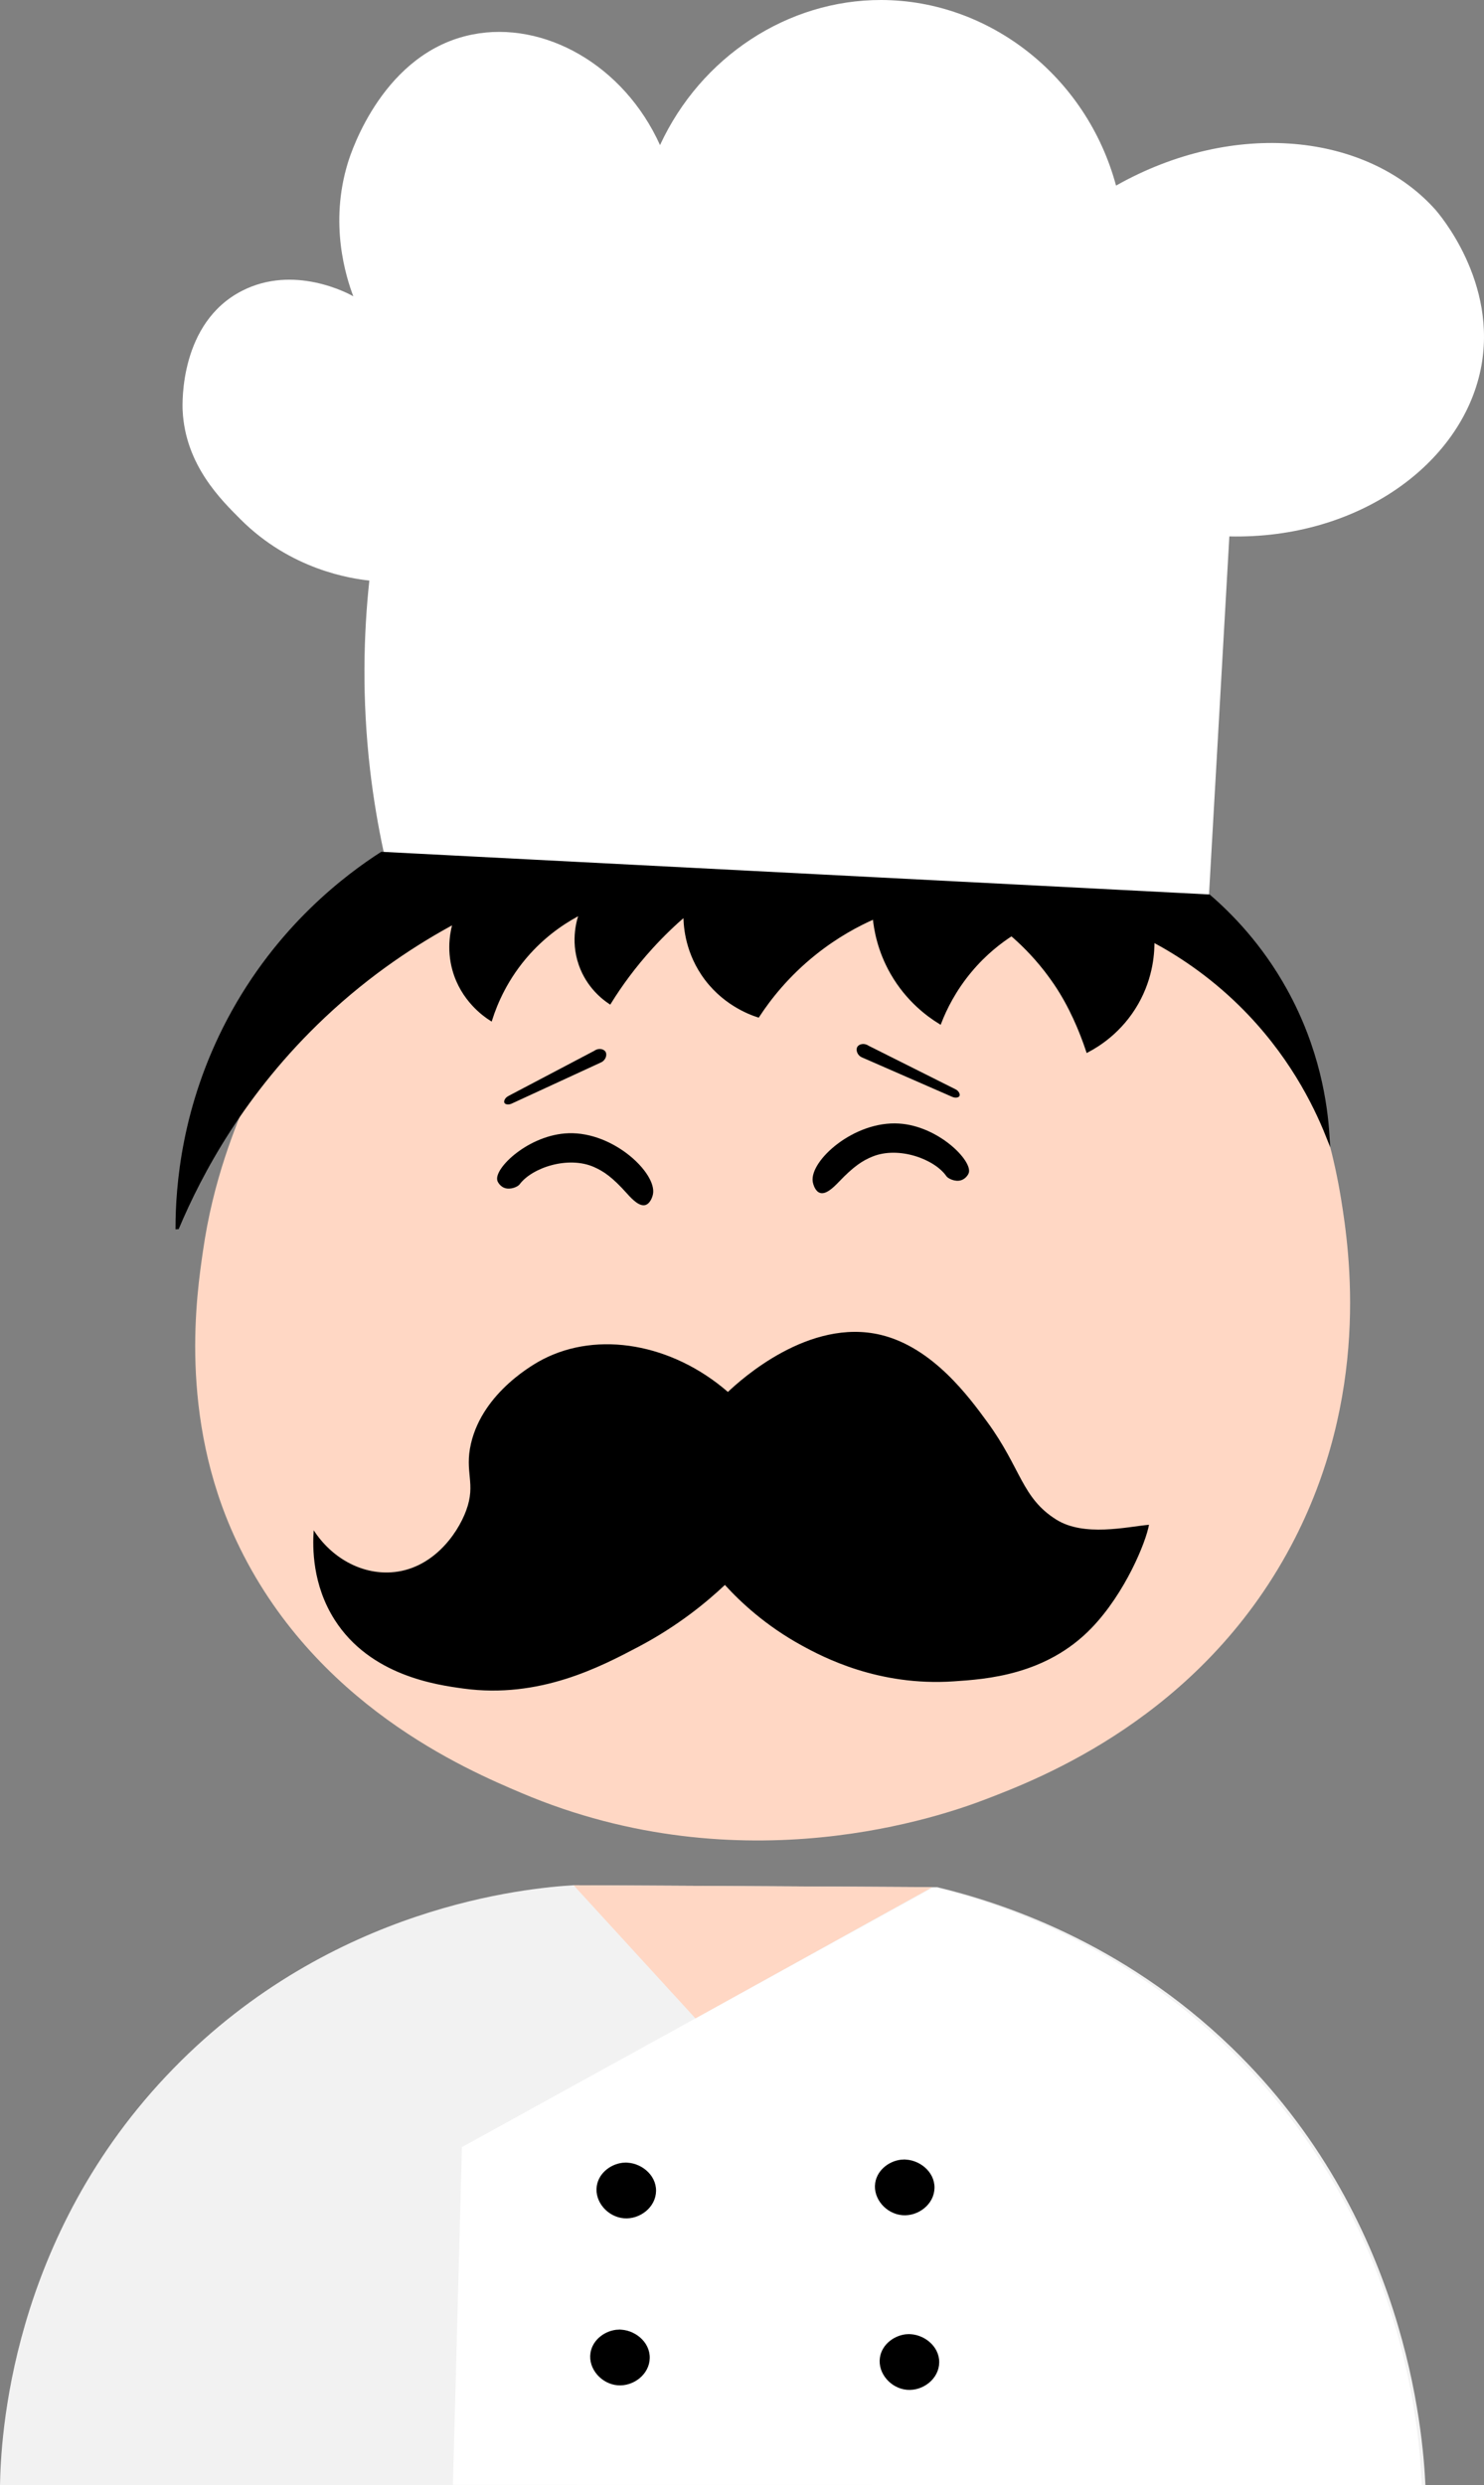 <?xml version="1.0" encoding="UTF-8"?><svg xmlns="http://www.w3.org/2000/svg" width="399.83" height="669.38" viewBox="0 0 399.83 669.38"><rect x="0" y="0" width="399.83" height="669.38" fill="#808080" stroke="none"/><defs><style>.d{stroke:#000;stroke-miterlimit:10;}.e{fill:#f2f2f2;}.f{fill:#fff;}.g{fill:#ffd7c4;}</style></defs><g id="a"/><g id="b"><g id="c"><g><path class="e" d="M154.54,507.77c-12.35,.77-64.93,5.41-107.78,49.33C2.43,602.52,.21,657.5,0,669.38H384.05c-.69-14.37-5.15-72.33-52.17-117.84-29.8-28.84-62.84-39.27-79.34-43.24l-98-.53Z"/><path class="f" d="M383.05,669.35c-.58-14.37-4.42-67.11-46.26-111.73-31.32-33.4-67.74-44.98-84.06-49.05-.76-.19-1.55-.08-2.23,.29l-126.05,69.45c-.81,30.32-1.61,60.65-2.42,90.97,87.01,.02,174.02,.05,261.03,.07Z"/><path class="d" d="M243.39,582.16c3.87-.13,7.95,2.95,7.89,7.12-.06,4.1-4.09,7.2-8.11,6.87-4.07-.33-7.47-4.15-6.87-8.11,.51-3.44,3.87-5.78,7.09-5.89Z"/><path class="d" d="M168.37,582.99c3.87-.13,7.95,2.95,7.89,7.12-.06,4.1-4.09,7.2-8.11,6.87-4.07-.33-7.47-4.15-6.87-8.11,.51-3.44,3.87-5.78,7.09-5.89Z"/><path class="d" d="M166.67,627.97c3.87-.13,7.95,2.95,7.89,7.12-.06,4.1-4.09,7.2-8.11,6.87-4.07-.33-7.47-4.15-6.87-8.11,.51-3.44,3.87-5.78,7.09-5.89Z"/><path class="d" d="M244.66,629.19c3.87-.13,7.95,2.95,7.89,7.12-.06,4.1-4.09,7.2-8.11,6.87-4.07-.33-7.47-4.15-6.87-8.11,.51-3.44,3.87-5.78,7.09-5.89Z"/><polygon class="g" points="154.54 507.77 187.37 543.64 251.21 508.29 154.54 507.77"/><path class="g" d="M107.82,230.69c28.83,4.99,61.82,8.97,98.31,10.41,41.87,1.65,79.55-.37,111.93-3.95,10.17,10.51,35.85,39.86,43.28,85.89,2.27,14.04,7.98,52.96-13.54,93.39-24.55,46.13-67.77,62.66-82.23,68.19-11.11,4.25-65.38,23.65-125.09-1.7-14.75-6.26-56.11-23.82-76.82-68-15.73-33.55-10.57-66.88-8.98-77.92,2.72-19,8.47-32.93,12.79-43.22,12.11-28.84,28.18-49.7,40.35-63.09Z"/><path d="M84.52,412.17c4.75,7.36,12.68,11.83,20.83,11.33,10.93-.68,17.83-10.06,20.26-16.69,2.69-7.34-.53-10.15,1.28-17.98,3.26-14.11,17.59-21.79,19.36-22.7,14.86-7.7,34.8-4.28,49.87,8.78,3.5-3.31,21.86-20.05,41.24-15.36,13.97,3.38,23.74,16.75,28.64,23.45,9.15,12.51,9.24,20.43,18.59,26.29,7.47,4.68,18.9,1.97,24.98,1.39-.8,4.63-6.38,18.34-15.43,27.76-12.3,12.79-28.47,13.83-37.23,14.42-20.25,1.37-35.21-6.55-40.85-9.64-9.85-5.39-16.65-11.83-20.75-16.33-5.04,4.75-12.75,11.1-23.26,16.64-10.25,5.4-26.67,14.06-47.18,11.27-7.17-.98-25.1-3.42-34.72-18.54-5.99-9.42-5.96-19.39-5.63-24.09Z"/><path d="M133.99,317.93c-.91-3.33,8.59-12.37,19.2-12.7,12.18-.39,23.76,10.76,22.75,16.36-.15,.84-.78,2.6-2.05,2.97-1.53,.44-3.34-1.27-4.95-3.08-3.95-4.42-6.28-5.98-8.89-7.14-6.97-3.09-16.74,.16-20.08,4.69-.42,.57-2.38,1.52-4.02,.94-1.04-.37-1.79-1.37-1.97-2.03Z"/><path d="M261.02,315.91c1.02-3.3-8.2-12.63-18.8-13.29-12.17-.77-24.09,10.02-23.25,15.64,.13,.84,.7,2.63,1.95,3.03,1.52,.49,3.37-1.17,5.05-2.92,4.09-4.29,6.46-5.78,9.11-6.86,7.06-2.87,16.73,.68,19.92,5.31,.4,.58,2.33,1.6,3.98,1.06,1.05-.34,1.83-1.31,2.03-1.97Z"/><path d="M137.06,295.15c7.69-4.05,15.39-8.09,23.08-12.14,1.12-.81,2.51-.5,2.99,.25,.51,.79,.12,2.31-1.24,2.91-8,3.69-16,7.37-23.99,11.06-.89,.43-1.76,.24-1.99-.16-.25-.44,.1-1.43,1.16-1.91Z"/><path d="M257.3,293.32c-7.77-3.89-15.54-7.78-23.32-11.68-1.13-.78-2.52-.45-2.98,.31-.49,.8-.07,2.32,1.3,2.88,8.07,3.53,16.14,7.05,24.21,10.58,.9,.41,1.77,.21,1.99-.2,.24-.45-.13-1.42-1.2-1.89Z"/><path class="f" d="M103.37,229.44c-1.47-6.82-2.74-14.18-3.66-22.06-2.23-19.28-1.75-36.57-.2-51.01-4.87-.52-21.13-2.87-34.75-16.54-5.04-5.06-14.84-14.5-15.55-29.25-.1-2.05-.78-23.67,16-32.25,14.02-7.17,28.6,.69,29.98,1.47-1.93-5.11-6.56-19.45-1.44-36.03,.94-3.05,9.66-29.76,33.54-34.48,19.21-3.8,40.74,8.12,50.54,29.79C188.83,15.28,212.24-.06,237.46,0c29.01,.07,55.28,20.49,63.23,49.99,31.87-17.99,67.55-14.04,85.91,6.34,.9,1,17.18,19.66,12.33,43.2-5.24,25.41-32.9,45.71-67.71,44.95-1.84,32.31-3.67,64.62-5.51,96.93-37,1.07-77.14,.71-119.99-1.87-36.37-2.19-70.56-5.73-102.36-10.1Z"/><path class="d" d="M47.79,330.58c.02-10.79,1.52-32.4,13.87-55.79,13.29-25.15,32.07-38.99,41.2-44.86,74.28,3.82,148.57,7.65,222.85,11.48,5.79,4.99,13.91,13.21,20.61,25.32,8.8,15.9,10.86,30.75,11.39,39.18-3.48-8.71-10.3-22.45-23.45-35.37-8.48-8.33-17.05-13.82-23.73-17.37,.07,2.96-.18,9.75-4.26,16.94-4.36,7.67-10.59,11.42-13.2,12.8-1.75-5.22-4.52-11.97-8.72-18.14-1.24-1.81-2.47-3.4-2.64-3.62-3.36-4.29-6.67-7.44-9.15-9.57-3.07,1.97-7.2,5.11-11.15,9.83-4.36,5.2-6.83,10.31-8.22,13.87-2.93-1.81-8.59-5.86-12.8-13.2-3.49-6.08-4.46-11.78-4.77-15.08-4.49,1.96-10.23,5.01-16.15,9.75-7.36,5.88-12.23,12.14-15.26,16.76-2.31-.76-9.67-3.5-14.83-11.23-4.51-6.76-4.78-13.51-4.75-16.08-2.91,2.49-6.01,5.43-9.14,8.86-4.75,5.21-8.42,10.31-11.23,14.83-1.47-.99-5.75-4.14-7.84-10.12-2.35-6.71-.37-12.46,.22-14-3.61,1.82-9.04,5.12-14.17,10.78-6.13,6.77-8.96,13.74-10.28,17.84-1.61-1.04-7.55-5.15-9.8-13.15-1.67-5.93-.44-10.92,.2-13-10.25,5.5-22.83,13.6-35.4,25.45-21.74,20.48-33.35,42.59-39.39,56.89Z"/></g></g></g></svg>